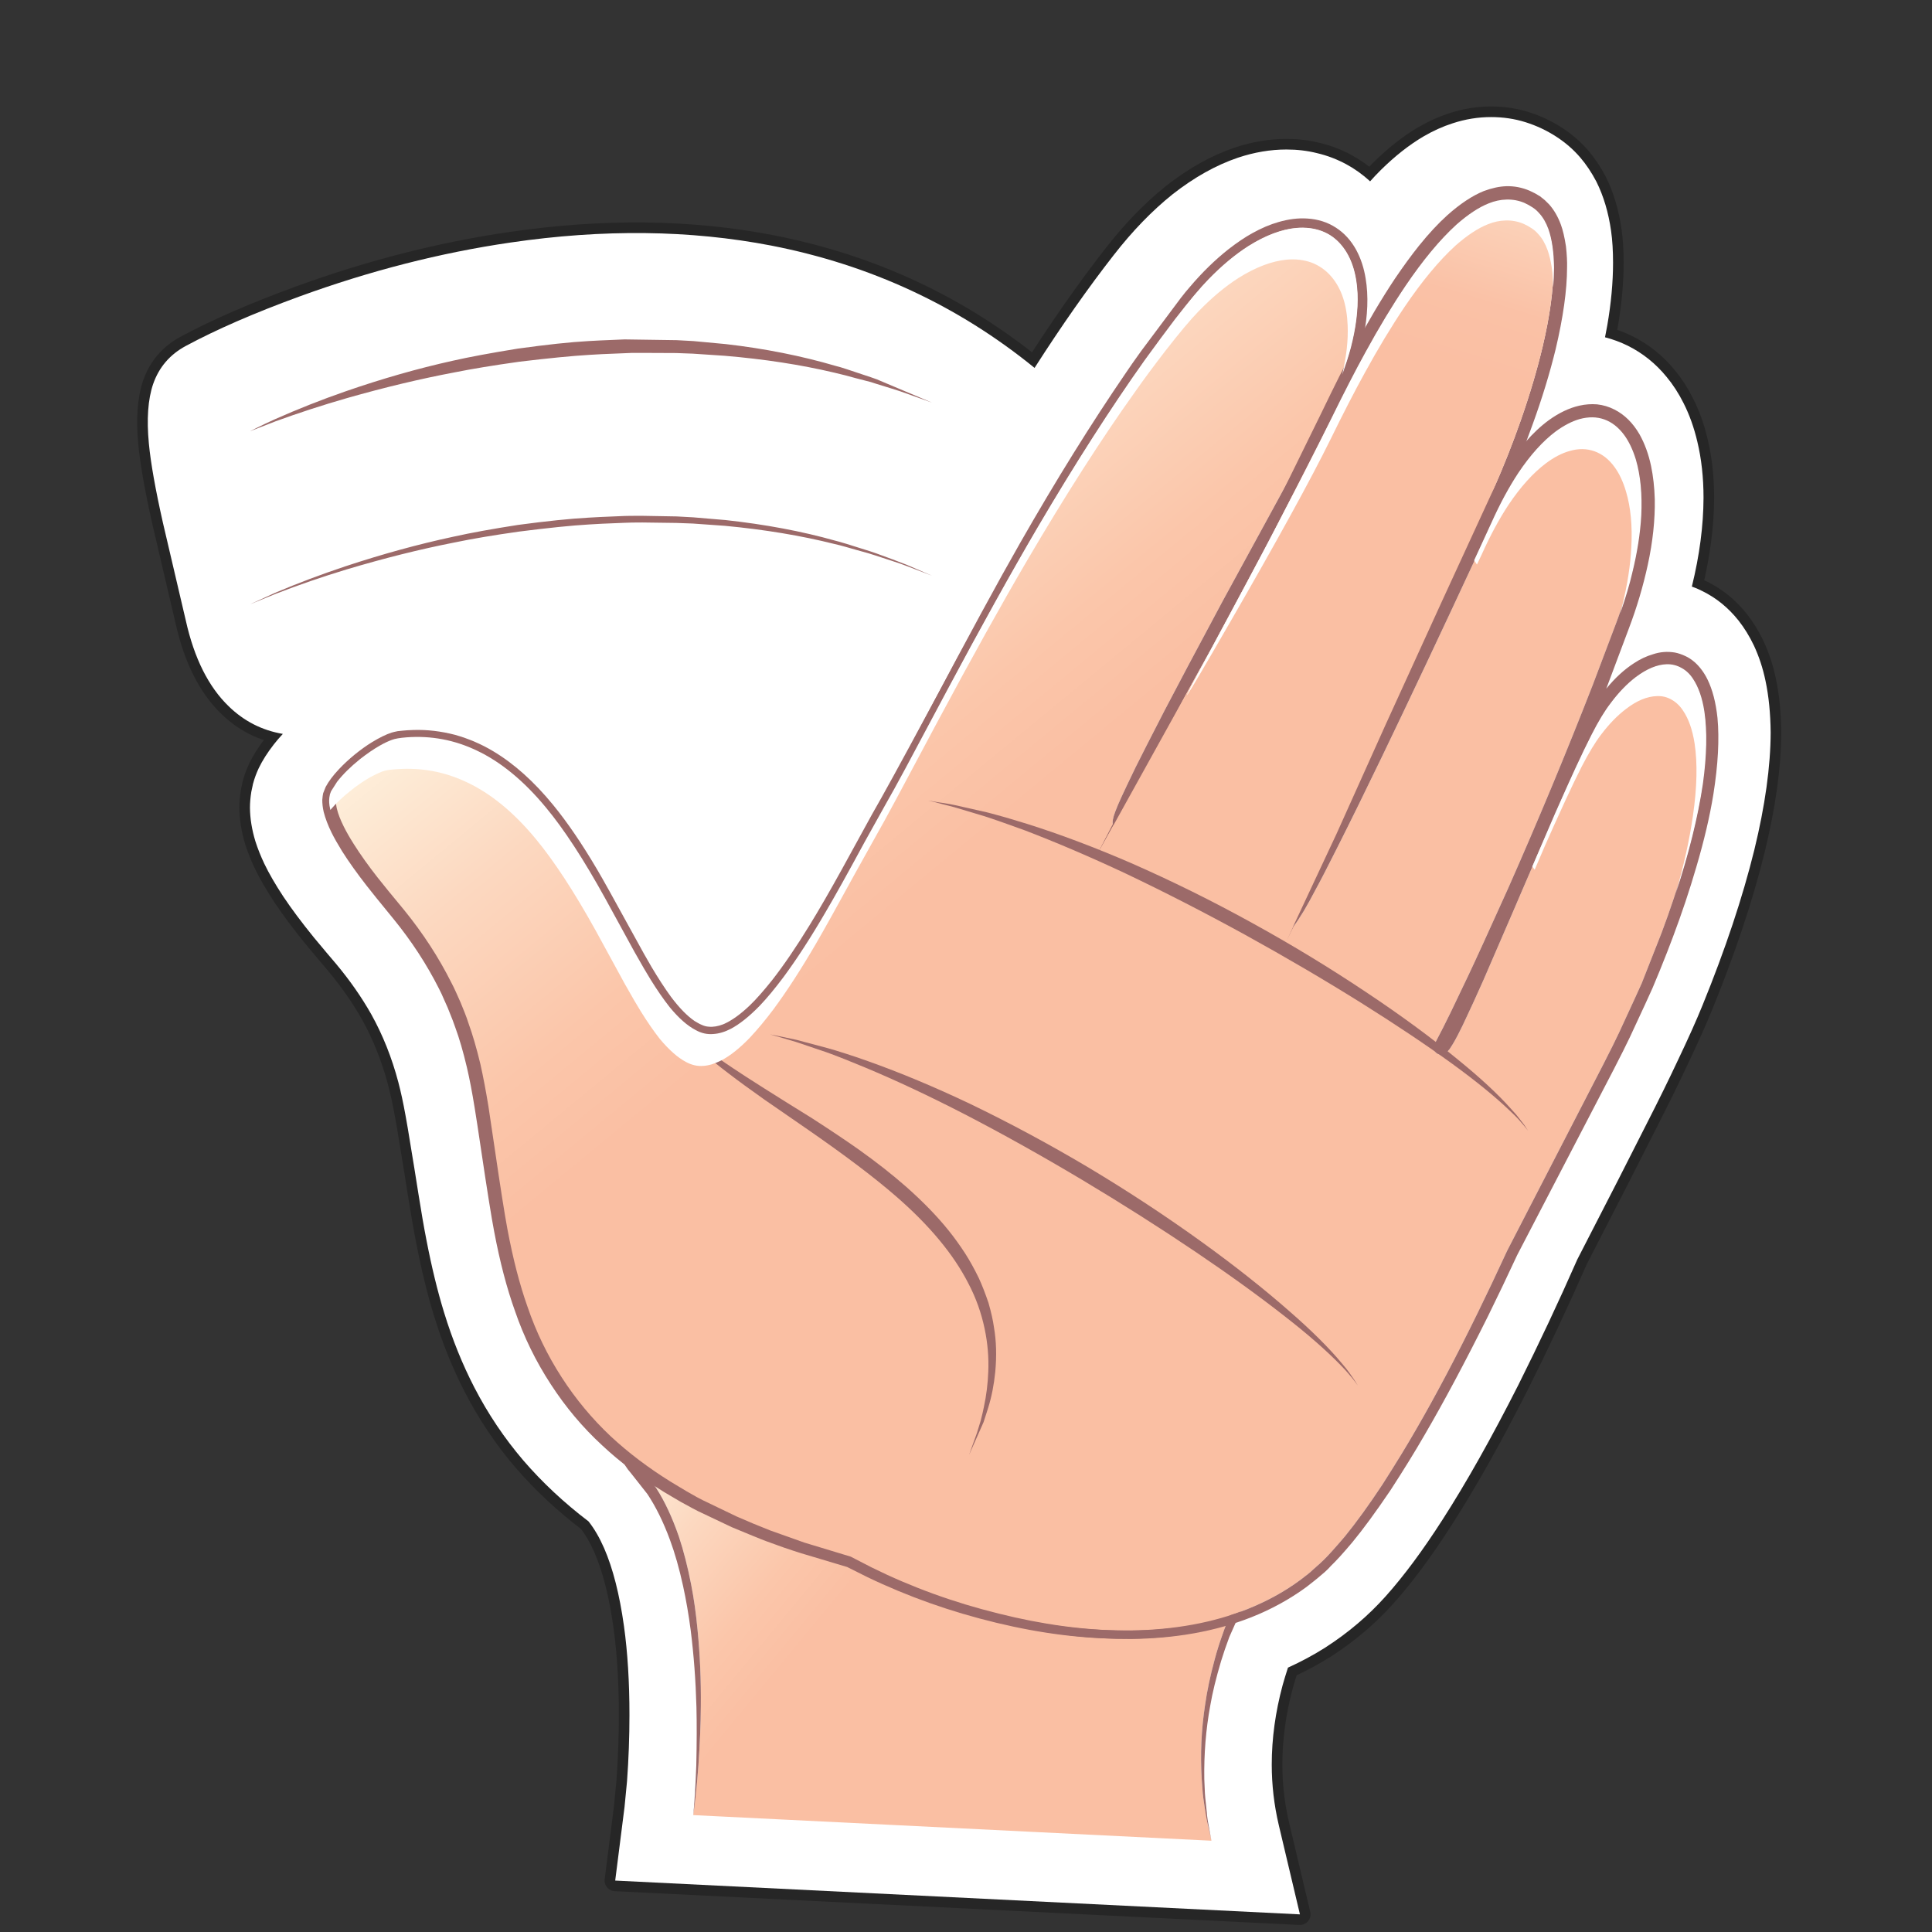 <?xml version="1.0" encoding="utf-8"?>
<svg id="Symbol_1_l1" image-rendering="auto" baseProfile="basic" version="1.1" x="0px" y="0px" width="660" height="660" overflow="visible" xmlns="http://www.w3.org/2000/svg" xmlns:xlink="http://www.w3.org/1999/xlink">
<rect width="100%" height="100%" fill="#333333" stroke="none"/>
<g transform="matrix(0.957 0 0 0.957 -35.35 -4.65)">
<g id="Symbol_16_l1" transform="matrix(1.082 0 0 1.082 89.7 46.65)">
<g>
<path fill="none" stroke="#000" stroke-opacity="0.251" stroke-width="7" stroke-linecap="round" stroke-linejoin="round" d="M501.05,85.7Q495.7,79.15 488.3,75.45 484.65,73.65 480.75,72.65L481.5,68.7Q483.4,57.7 483.4,48.05 483.4,42.1 482.75,37.55 481.45,28.4 477.9,21.3 475.55,16.8 472.55,13.3 469.2,9.4 464.65,6.45 459.95,3.4 454.55,1.7 449.15,0 443.15,0 436.75,0 430.5,2.05 425.65,3.6 420.85,6.4 413.8,10.55 406.75,17.5 404.8,19.45 403.25,21.2 399.6,17.85 395.45,15.6 390.85,13.1 385.75,11.9 381,10.7 375.65,10.7 367.75,10.7 359.65,13.4 348.75,17.1 338.05,25.5 327.9,33.65 318.65,45.55 306,61.75 292.55,82.75 254.7,51.95 205.7,42.4 165.55,34.65 119.6,41.4 85,46.45 50,59.2 27.7,67.35 12.55,75.5 4.65,79.75 1.75,88.1 -0.8,95.6 0.35,107.7 1.25,117.25 5,133.9 7.25,143.65 12.55,166.15 16.7,184.75 26.7,194.4 34.25,201.75 44.55,203.5 42.9,205.25 41.55,207 38.4,211.05 36.6,214.8 35.4,217.35 34.7,220L34.65,220.15 34.65,220.25 34.15,222.6Q33.7,225.4 33.7,227.85 33.75,233.2 35.5,238.95 36.65,242.55 38.45,246.35 40.75,251.15 44.7,257.15 48.7,263.15 54.7,270.55L59,275.7Q61.55,278.65 62.1,279.35 68.95,287.55 73.75,296.05 79.45,306.3 82.65,318.4 83.9,323.15 85,329.25 85.55,332.1 86.9,340.5 87.7,345.2 89.25,355.05 90.65,363.95 91.9,370.35 94.5,383.85 97.75,394.4 101.85,407.75 107.75,419.15 114.5,432.2 123.9,443.2 133.3,454.1 145.4,463.3 148.25,466.9 150.55,472.15 154.9,482.15 157.1,497.9 158.9,510.9 158.9,527.15 158.9,538.05 158.1,549.05L157.3,557.3 157.3,557.35 154.2,581.8 380.1,592.95 373.1,563.4Q370.8,553.55 370.8,543.55 370.8,530.65 374.4,517.3 375.1,514.8 376.15,511.55 382.75,508.55 388.5,504.9 399.75,497.65 408.35,488.05 417.35,478 427.1,462.8 438.85,444.55 452.15,418.3 462.45,397.7 471.6,376.9 487.2,346.65 494.5,332.1 500.35,320.65 504.85,311.05 510,300.25 512.95,292.95 524.2,265.35 530,241.8 535.35,219.85 535.4,203 535.3,193.55 533.7,186 532.4,179.75 529.85,174.3 527.7,169.8 524.8,166.1 519.75,159.75 512.8,156.35 511.05,155.45 509.4,154.9 513.2,139.45 513.25,125.6 513.25,115.6 511.2,107.05 509.55,100.05 506.65,94.35 504.25,89.55 501.05,85.7"/>
<animate attributeName="display" repeatCount="1" dur="1.2s" keyTimes="0;0.3;0.367;0.567;0.633;0.833;1" values="none;inline;none;inline;none;inline;none"/>
</g>
<g style="display:none;">
<path fill="none" stroke="#000" stroke-opacity="0.251" stroke-width="7" stroke-linecap="round" stroke-linejoin="round" d="M378.5,-10Q373.85,-7.95 369.35,-4.7 362.8,0.2 356.5,7.8 354.75,9.95 353.4,11.85 349.45,8.9 345.05,7.05 340.25,5.1 335,4.4 330.2,3.7 324.85,4.25 317,5.05 309.25,8.6 298.75,13.35 288.95,22.8 279.7,31.95 271.75,44.75 266.665,52.867 261.5,62.05 235.69,48.245 205.7,42.4 165.55,34.65 119.6,41.4 85,46.45 50,59.2 27.7,67.35 12.55,75.5 4.65,79.75 1.75,88.1 -0.8,95.6 0.35,107.7 1.25,117.25 5,133.9 7.25,143.65 12.55,166.15 16.7,184.75 26.7,194.4 34.25,201.75 44.55,203.5 42.9,205.25 41.55,207 38.4,211.05 36.6,214.8 35.4,217.35 34.7,220L34.65,220.15 34.65,220.25 34.15,222.6Q34.062,223.151 34,223.7 28.523,229.936 25.1,238.9 18.65,255.7 28.1,271.05 32.2,277.75 39.2,284.35 76.75,322.1 83.7,349.85 95.676,436.018 145.675,463.65 148.364,467.16 150.55,472.15 154.9,482.15 157.1,497.9 158.9,510.9 158.9,527.15 158.9,538.05 158.1,549.05L157.3,557.3 157.3,557.35 154.2,581.8 380.1,592.95 373.1,563.4Q370.795,553.554 370.375,539.55 369.965,525.538 372.05,517.175 374.13,508.816 376.9,502.4 383.1,498.7 388.5,494.5 398.95,486.1 406.5,475.7 414.4,464.75 422.55,448.65 432.35,429.3 442.9,401.85 451,380.25 457.95,358.65 470.35,326.95 476.15,311.7 480.8,299.7 484.25,289.7 488.3,278.45 490.5,270.9 498.8,242.25 502.2,218.2 505.2,195.85 503.55,179.05 502.45,169.7 500.1,162.35 498.2,156.3 495.1,151.1 492.45,146.85 489.2,143.45 483.55,137.7 476.3,135 474.45,134.25 472.75,133.95 474.95,118.15 473.55,104.4 472.55,94.45 469.6,86.15 467.25,79.35 463.75,73.95 460.9,69.4 457.3,65.95 451.3,60 443.55,57.05 439.8,55.65 435.75,55.05L436.1,51.05Q436.9,39.9 435.9,30.3 435.3,24.4 434.15,19.95 431.9,10.95 427.65,4.3 424.9,0 421.5,-3.1 417.75,-6.65 412.95,-9.15 407.95,-11.65 402.4,-12.8 396.85,-13.95 390.9,-13.35 384.55,-12.7 378.5,-10"/>
<animate attributeName="display" repeatCount="1" dur="1.2s" keyTimes="0;0.267;0.3;0.367;0.4;0.533;0.567;0.633;0.667;0.8;0.833;1" values="none;inline;none;inline;none;inline;none;inline;none;inline;none;none"/>
</g>
<g style="display:none;">
<path fill="none" stroke="#000" stroke-opacity="0.251" stroke-width="7" stroke-linecap="round" stroke-linejoin="round" d="M320.45,-19.35Q316.05,-16.75 312,-12.95 306.05,-7.35 300.75,1 299.3,3.35 298.1,5.35 293.8,2.95 289.25,1.65 284.25,0.25 279,0.2 274.15,0.1 268.9,1.3 261.2,3.05 253.9,7.45 244.1,13.5 235.5,24.1 227.962,33.651 221.925,46.225 213.966,44.011 205.7,42.4 189.042,39.185 171.375,38.475 146.486,37.45 119.6,41.4 85,46.45 50,59.2 27.7,67.35 12.55,75.5 4.65,79.75 1.75,88.1 -0.8,95.6 0.35,107.7 1.25,117.25 5,133.9 7.25,143.65 12.55,166.15 16.7,184.75 26.7,194.4 34.25,201.75 44.55,203.5 42.9,205.25 41.55,207 38.4,211.05 36.6,214.8 35.4,217.35 34.7,220L34.65,220.15 34.65,220.25 34.15,222.6Q33.7,225.4 33.7,227.85 33.701,228.001 33.7,228.15 33.799,233.363 35.5,238.95 35.643,239.399 35.8,239.85 35.166,239.85 34.525,239.9 33.904,240.042 33.3,240.2L33.275,240.2Q6.058,246.981 -0.15,274.55 -4.15,292.15 7.4,305.975 12.455,312.059 20.25,317.55 62.861,349.551 73.65,376.05 97.955,460.171 151.9,480.075 152.73,480.381 153.575,480.675 155.745,488.198 157.1,497.9 158.9,510.9 158.9,527.15 158.9,538.05 158.1,549.05L157.3,557.3 157.3,557.35 154.2,581.8 380.1,592.95 373.1,563.4Q370.8,553.546 370.8,540.425 370.8,527.312 372.95,511.625 375.1,495.934 380.8,489.5 386.6,485.1 391.4,480.25 400.7,470.65 407,459.4 413.5,447.6 419.65,430.6 427.05,410.2 434.15,381.65 439.65,359.3 443.9,336.95 452.4,304 456.3,288.15 459.45,275.7 461.7,265.35 464.3,253.65 465.55,245.9 470.4,216.5 470.8,192.25 471.1,169.7 467.4,153.2 465.2,144.05 462,137.05 459.35,131.25 455.65,126.5 452.55,122.6 448.9,119.65 442.55,114.55 435.05,112.8 433.1,112.3 431.35,112.1 431.65,96.2 428.6,82.7 426.35,72.95 422.45,65.05 419.3,58.6 415.25,53.7 411.8,49.55 407.8,46.5 401.15,41.3 393.15,39.35 389.2,38.4 385.15,38.35L385,34.3Q384.4,23.15 382.25,13.75 380.9,7.95 379.3,3.65 375.95,-5 370.95,-11.15 367.65,-14.95 363.95,-17.75 359.8,-20.8 354.75,-22.65 349.45,-24.6 343.85,-25.05 338.15,-25.5 332.3,-24.15 326.1,-22.75 320.45,-19.35"/>
<animate attributeName="display" repeatCount="1" dur="1.2s" keyTimes="0;0.233;0.267;0.4;0.433;0.5;0.533;0.667;0.7;0.767;0.8;1" values="none;inline;none;inline;none;inline;none;inline;none;inline;none;none"/>
</g>
<g style="display:none;">
<path fill="#FFF" d="M34.525,239.9Q33.904,240.042 33.3,240.2 34.028,240.212 34.75,240.225 34.596,239.895 34.525,239.9"/>
<path fill="none" stroke="#000" stroke-opacity="0.251" stroke-width="7" stroke-linecap="round" stroke-linejoin="round" d="M253.05,-21.75Q249.1,-18.45 245.75,-14.05 240.8,-7.5 236.95,1.6 235.85,4.15 235.15,6.35 230.45,4.65 225.8,4.1 220.6,3.6 215.4,4.4 210.55,5.15 205.6,7.15 198.3,10.2 191.85,15.75 183.15,23.35 176.45,35.15 175.686,36.554 174.95,38 145.421,37.607 119.6,41.4 85,46.45 50,59.2 27.7,67.35 12.55,75.5 4.65,79.75 1.75,88.1 -0.8,95.6 0.35,107.7 1.25,117.25 5,133.9 7.25,143.65 12.55,166.15 16.7,184.75 26.7,194.4 34.25,201.75 44.55,203.5 42.9,205.25 41.55,207 38.4,211.05 36.6,214.8 35.4,217.35 34.7,220L34.65,220.15 34.65,220.25 34.15,222.6Q33.7,225.4 33.7,227.85 33.75,233.2 35.5,238.95 35.529,239.04 45.95,268.2 44.567,268.072 43.2,268 13.961,266.439 -7.65,291.4 -36.574,324.808 6.1,348.6 52.16,375.02 76.2,430.175 100.234,485.329 156.775,495.675 156.943,496.774 157.1,497.9 158.9,510.9 158.9,527.15 158.9,538.05 158.1,549.05L157.3,557.3 157.3,557.35 154.2,581.8 380.1,592.95Q375,572.6 372.3,551.55 366.25,504 397,470L401.575,464.775Q403.85,461.971 405.85,459.1 413.5,448.15 417.8,436 422.3,423.25 425.5,405.5 429.4,384.2 431.7,354.8 433.35,331.85 433.95,309.15 436.8,275.2 438,258.95 439.05,246.2 439.55,235.55 440.2,223.65 440.15,215.8 440,185.95 436.4,162 432.95,139.65 426.6,124 422.9,115.35 418.55,108.95 414.95,103.7 410.55,99.65 406.85,96.3 402.7,93.95 395.65,90.05 387.9,89.55 385.95,89.35 384.2,89.5 381.85,73.75 376.65,60.9 372.8,51.65 367.65,44.55 363.45,38.75 358.6,34.6 354.55,31.05 350.1,28.7 342.65,24.65 334.4,24.1 330.4,23.8 326.4,24.35L325.6,20.4Q323.15,9.55 319.45,0.6 317.2,-4.9 314.85,-8.85 310.2,-16.8 304.15,-22 300.3,-25.25 296.15,-27.35 291.6,-29.7 286.25,-30.7 280.75,-31.7 275.1,-31.25 269.45,-30.75 263.95,-28.45 258,-26 253.05,-21.75"/>
<animate attributeName="display" repeatCount="1" dur="1.2s" keyTimes="0;0.233;0.433;0.467;0.467;0.5;0.7;0.733;0.733;0.767;1" values="inline;none;inline;none;inline;none;inline;none;inline;none;none"/>
</g>
<g>
<path fill="#FFF" d="M501.05,85.7Q495.7,79.15 488.3,75.45 484.65,73.65 480.75,72.65L481.5,68.7Q483.4,57.7 483.4,48.05 483.4,42.1 482.75,37.55 481.45,28.4 477.9,21.3 475.55,16.8 472.55,13.3 469.2,9.4 464.65,6.45 459.95,3.4 454.55,1.7 449.15,0 443.15,0 436.75,0 430.5,2.05 425.65,3.6 420.85,6.4 413.8,10.55 406.75,17.5 404.8,19.45 403.25,21.2 399.6,17.85 395.45,15.6 390.85,13.1 385.75,11.9 381,10.7 375.65,10.7 367.75,10.7 359.65,13.4 348.75,17.1 338.05,25.5 327.9,33.65 318.65,45.55 306,61.75 292.55,82.75 254.7,51.95 205.7,42.4 165.55,34.65 119.6,41.4 85,46.45 50,59.2 27.7,67.35 12.55,75.5 4.65,79.75 1.75,88.1 -0.8,95.6 0.35,107.7 1.25,117.25 5,133.9 7.25,143.65 12.55,166.15 16.7,184.75 26.7,194.4 34.25,201.75 44.55,203.5 42.9,205.25 41.55,207 38.4,211.05 36.6,214.8 35.4,217.35 34.7,220L34.65,220.15 34.65,220.25 34.15,222.6Q33.7,225.4 33.7,227.85 33.75,233.2 35.5,238.95 36.65,242.55 38.45,246.35 40.75,251.15 44.7,257.15 48.7,263.15 54.7,270.55L59,275.7Q61.55,278.65 62.1,279.35 68.95,287.55 73.75,296.05 79.45,306.3 82.65,318.4 83.9,323.15 85,329.25 85.55,332.1 86.9,340.5 87.7,345.2 89.25,355.05 90.65,363.95 91.9,370.35 94.5,383.85 97.75,394.4 101.85,407.75 107.75,419.15 114.5,432.2 123.9,443.2 133.3,454.1 145.4,463.3 148.25,466.9 150.55,472.15 154.9,482.15 157.1,497.9 158.9,510.9 158.9,527.15 158.9,538.05 158.1,549.05L157.3,557.3 157.3,557.35 154.2,581.8 380.1,592.95 373.1,563.4Q370.8,553.55 370.8,543.55 370.8,530.65 374.4,517.3 375.1,514.8 376.15,511.55 382.75,508.55 388.5,504.9 399.75,497.65 408.35,488.05 417.35,478 427.1,462.8 438.85,444.55 452.15,418.3 462.45,397.7 471.6,376.9 487.2,346.65 494.5,332.1 500.35,320.65 504.85,311.05 510,300.25 512.95,292.95 524.2,265.35 530,241.8 535.35,219.85 535.4,203 535.3,193.55 533.7,186 532.4,179.75 529.85,174.3 527.7,169.8 524.8,166.1 519.75,159.75 512.8,156.35 511.05,155.45 509.4,154.9 513.2,139.45 513.25,125.6 513.25,115.6 511.2,107.05 509.55,100.05 506.65,94.35 504.25,89.55 501.05,85.7"/>
<animate attributeName="display" repeatCount="1" dur="1.2s" keyTimes="0;0.3;0.367;0.567;0.633;0.833;1" values="none;inline;none;inline;none;inline;none"/>
</g>
<g style="display:none;">
<path fill="#FFF" d="M378.5,-10Q373.85,-7.95 369.35,-4.7 362.8,0.2 356.5,7.8 354.75,9.95 353.4,11.85 349.45,8.9 345.05,7.05 340.25,5.1 335,4.4 330.2,3.7 324.85,4.25 317,5.05 309.25,8.6 298.75,13.35 288.95,22.8 279.7,31.95 271.75,44.75 266.665,52.867 261.5,62.05 235.69,48.245 205.7,42.4 165.55,34.65 119.6,41.4 85,46.45 50,59.2 27.7,67.35 12.55,75.5 4.65,79.75 1.75,88.1 -0.8,95.6 0.35,107.7 1.25,117.25 5,133.9 7.25,143.65 12.55,166.15 16.7,184.75 26.7,194.4 34.25,201.75 44.55,203.5 42.9,205.25 41.55,207 38.4,211.05 36.6,214.8 35.4,217.35 34.7,220L34.65,220.15 34.65,220.25 34.15,222.6Q34.062,223.151 34,223.7 28.523,229.936 25.1,238.9 18.65,255.7 28.1,271.05 32.2,277.75 39.2,284.35 76.75,322.1 83.7,349.85 95.676,436.018 145.675,463.65 148.364,467.16 150.55,472.15 154.9,482.15 157.1,497.9 158.9,510.9 158.9,527.15 158.9,538.05 158.1,549.05L157.3,557.3 157.3,557.35 154.2,581.8 380.1,592.95 373.1,563.4Q370.795,553.554 370.375,539.55 369.965,525.538 372.05,517.175 374.13,508.816 376.9,502.4 383.1,498.7 388.5,494.5 398.95,486.1 406.5,475.7 414.4,464.75 422.55,448.65 432.35,429.3 442.9,401.85 451,380.25 457.95,358.65 470.35,326.95 476.15,311.7 480.8,299.7 484.25,289.7 488.3,278.45 490.5,270.9 498.8,242.25 502.2,218.2 505.2,195.85 503.55,179.05 502.45,169.7 500.1,162.35 498.2,156.3 495.1,151.1 492.45,146.85 489.2,143.45 483.55,137.7 476.3,135 474.45,134.25 472.75,133.95 474.95,118.15 473.55,104.4 472.55,94.45 469.6,86.15 467.25,79.35 463.75,73.95 460.9,69.4 457.3,65.95 451.3,60 443.55,57.05 439.8,55.65 435.75,55.05L436.1,51.05Q436.9,39.9 435.9,30.3 435.3,24.4 434.15,19.95 431.9,10.95 427.65,4.3 424.9,0 421.5,-3.1 417.75,-6.65 412.95,-9.15 407.95,-11.65 402.4,-12.8 396.85,-13.95 390.9,-13.35 384.55,-12.7 378.5,-10"/>
<animate attributeName="display" repeatCount="1" dur="1.2s" keyTimes="0;0.267;0.3;0.367;0.4;0.533;0.567;0.633;0.667;0.8;0.833;1" values="none;inline;none;inline;none;inline;none;inline;none;inline;none;none"/>
</g>
<g style="display:none;">
<path fill="#FFF" d="M320.45,-19.35Q316.05,-16.75 312,-12.95 306.05,-7.35 300.75,1 299.3,3.35 298.1,5.35 293.8,2.95 289.25,1.65 284.25,0.25 279,0.2 274.15,0.1 268.9,1.3 261.2,3.05 253.9,7.45 244.1,13.5 235.5,24.1 227.962,33.651 221.925,46.225 213.966,44.011 205.7,42.4 189.042,39.185 171.375,38.475 146.486,37.45 119.6,41.4 85,46.45 50,59.2 27.7,67.35 12.55,75.5 4.65,79.75 1.75,88.1 -0.8,95.6 0.35,107.7 1.25,117.25 5,133.9 7.25,143.65 12.55,166.15 16.7,184.75 26.7,194.4 34.25,201.75 44.55,203.5 42.9,205.25 41.55,207 38.4,211.05 36.6,214.8 35.4,217.35 34.7,220L34.65,220.15 34.65,220.25 34.15,222.6Q33.7,225.4 33.7,227.85 33.701,228.001 33.7,228.15 33.799,233.363 35.5,238.95 35.643,239.399 35.8,239.85 35.166,239.85 34.525,239.9 33.904,240.042 33.3,240.2L33.275,240.2Q6.058,246.981 -0.15,274.55 -4.15,292.15 7.4,305.975 12.455,312.059 20.25,317.55 62.861,349.551 73.65,376.05 97.955,460.171 151.9,480.075 152.73,480.381 153.575,480.675 155.745,488.198 157.1,497.9 158.9,510.9 158.9,527.15 158.9,538.05 158.1,549.05L157.3,557.3 157.3,557.35 154.2,581.8 380.1,592.95 373.1,563.4Q370.8,553.546 370.8,540.425 370.8,527.312 372.95,511.625 375.1,495.934 380.8,489.5 386.6,485.1 391.4,480.25 400.7,470.65 407,459.4 413.5,447.6 419.65,430.6 427.05,410.2 434.15,381.65 439.65,359.3 443.9,336.95 452.4,304 456.3,288.15 459.45,275.7 461.7,265.35 464.3,253.65 465.55,245.9 470.4,216.5 470.8,192.25 471.1,169.7 467.4,153.2 465.2,144.05 462,137.05 459.35,131.25 455.65,126.5 452.55,122.6 448.9,119.65 442.55,114.55 435.05,112.8 433.1,112.3 431.35,112.1 431.65,96.2 428.6,82.7 426.35,72.95 422.45,65.05 419.3,58.6 415.25,53.7 411.8,49.55 407.8,46.5 401.15,41.3 393.15,39.35 389.2,38.4 385.15,38.35L385,34.3Q384.4,23.15 382.25,13.75 380.9,7.95 379.3,3.65 375.95,-5 370.95,-11.15 367.65,-14.95 363.95,-17.75 359.8,-20.8 354.75,-22.65 349.45,-24.6 343.85,-25.05 338.15,-25.5 332.3,-24.15 326.1,-22.75 320.45,-19.35"/>
<animate attributeName="display" repeatCount="1" dur="1.2s" keyTimes="0;0.233;0.267;0.4;0.433;0.5;0.533;0.667;0.7;0.767;0.8;1" values="none;inline;none;inline;none;inline;none;inline;none;inline;none;none"/>
</g>
<g style="display:none;">
<path fill="#FFF" d="M253.05,-21.75Q249.1,-18.45 245.75,-14.05 240.8,-7.5 236.95,1.6 235.85,4.15 235.15,6.35 230.45,4.65 225.8,4.1 220.6,3.6 215.4,4.4 210.55,5.15 205.6,7.15 198.3,10.2 191.85,15.75 183.15,23.35 176.45,35.15 175.686,36.554 174.95,38 145.421,37.607 119.6,41.4 85,46.45 50,59.2 27.7,67.35 12.55,75.5 4.65,79.75 1.75,88.1 -0.8,95.6 0.35,107.7 1.25,117.25 5,133.9 7.25,143.65 12.55,166.15 16.7,184.75 26.7,194.4 34.25,201.75 44.55,203.5 42.9,205.25 41.55,207 38.4,211.05 36.6,214.8 35.4,217.35 34.7,220L34.65,220.15 34.65,220.25 34.15,222.6Q33.7,225.4 33.7,227.85 33.75,233.2 35.5,238.95 35.529,239.04 45.95,268.2 44.567,268.072 43.2,268 13.961,266.439 -7.65,291.4 -36.574,324.808 6.1,348.6 52.16,375.02 76.2,430.175 100.234,485.329 156.775,495.675 156.943,496.774 157.1,497.9 158.9,510.9 158.9,527.15 158.9,538.05 158.1,549.05L157.3,557.3 157.3,557.35 154.2,581.8 380.1,592.95Q375,572.6 372.3,551.55 366.25,504 397,470L401.575,464.775Q403.85,461.971 405.85,459.1 413.5,448.15 417.8,436 422.3,423.25 425.5,405.5 429.4,384.2 431.7,354.8 433.35,331.85 433.95,309.15 436.8,275.2 438,258.95 439.05,246.2 439.55,235.55 440.2,223.65 440.15,215.8 440,185.95 436.4,162 432.95,139.65 426.6,124 422.9,115.35 418.55,108.95 414.95,103.7 410.55,99.65 406.85,96.3 402.7,93.95 395.65,90.05 387.9,89.55 385.95,89.35 384.2,89.5 381.85,73.75 376.65,60.9 372.8,51.65 367.65,44.55 363.45,38.75 358.6,34.6 354.55,31.05 350.1,28.7 342.65,24.65 334.4,24.1 330.4,23.8 326.4,24.35L325.6,20.4Q323.15,9.55 319.45,0.6 317.2,-4.9 314.85,-8.85 310.2,-16.8 304.15,-22 300.3,-25.25 296.15,-27.35 291.6,-29.7 286.25,-30.7 280.75,-31.7 275.1,-31.25 269.45,-30.75 263.95,-28.45 258,-26 253.05,-21.75"/>
<animate attributeName="display" repeatCount="1" dur="1.2s" keyTimes="0;0.233;0.433;0.467;0.467;0.5;0.7;0.733;0.733;0.767;1" values="inline;none;inline;none;inline;none;inline;none;inline;none;none"/>
</g>
<g id="Symbol_19" transform="matrix(1 0 0 1 156.35 433.05)">
<animateTransform attributeName="transform" additive="replace" type="translate" dur="1.2s" keyTimes="0;0.2;0.3;0.333;0.433;0.467;0.567;0.6;0.7;0.733;0.833;1" values="259.351,569.198;259.351,569.198;259.35,569.2;259.35,569.2;259.351,569.198;259.351,569.198;259.35,569.2;259.35,569.2;259.351,569.198;259.351,569.198;259.35,569.2;259.35,569.2"/>
<animateTransform attributeName="transform" additive="sum" type="scale" dur="1.2s" keyTimes="0;0.2;0.3;0.333;0.433;0.467;0.567;0.6;0.7;0.733;0.833;1" values="1.09,1.462;1.09,1.462;1,1;1,1;1.09,1.462;1.09,1.462;1,1;1,1;1.09,1.462;1.09,1.462;1,1;1,1"/>
<animateTransform attributeName="transform" additive="sum" type="translate" dur="1.2s" keyTimes="0;1" values="-103,-136.15;-103,-136.15"/>
<path fill="url(#linearGradient)" d="M198.2,67.6Q198.65,66.2 199.75,63.4L201.35,59.7 200.3,57.65Q199.8,56.8 198.5,55.2 196.9,53.2 193.9,50.75 189.35,47.05 182.2,43.15 170.95,37.05 153.45,30.75 122.8,19.9 83.65,11.95 60.55,7.4 42.2,5.4 30.95,4.25 22.4,4.1 17,4.1 12.95,4.5 9.95,4.9 8.5,5.25 6,5.85 4.8,6.75 4.15,7.2 3.9,7.7 3.75,8.2 3.85,8.8 4.1,10 5.75,11.9 6.5,12.7 8.75,15.45 11.3,19.1 11.4,19.3 15.6,25.85 18.85,35.25 21.15,42.15 22.9,51.05 24.25,57.95 25,65.85 26.25,78.45 26.1,91.5 26.05,99.8 25.3,110.8 24.5,121.35 23.6,127.15L194.55,135.6Q194.2,134.1 193.9,132.6L193.4,130.45Q192.9,128.35 192.8,127.6L192.25,124.1Q191.85,121.5 191.7,120L191.35,115.3Q190.6,102.95 192.45,90.85 193.4,84 195.65,75.7 196.7,71.75 198.2,67.6"/>
<path fill="#9C6A69" d="M195.85,48.45Q191.3,44.5 183.85,40.2 172.05,33.5 154.8,27 123.65,15.4 84.55,7.5 61.75,2.95 42.65,1.05 30.9,-0.05 22.4,0 17,0 12.45,0.55 10,0.85 7.5,1.45 4.35,2.3 2.55,3.65 1.1,4.6 0.4,6.2 -0.3,7.85 0.2,9.7 0.8,11.8 3.05,14.35L8.45,21.2Q12.65,27.5 15.9,36.3 18.35,42.9 20.25,51.6 21.75,58.5 22.75,66.1 24.3,78.45 24.65,91.5 24.85,99.55 24.6,110.75 24.2,121.35 23.6,127.15 24.5,121.35 25.3,110.8 26.05,99.8 26.1,91.5 26.25,78.45 25,65.85 24.25,57.95 22.9,51.05 21.15,42.15 18.85,35.25 15.6,25.85 11.4,19.3 11.3,19.1 8.75,15.45 6.5,12.7 5.75,11.9 4.1,10 3.85,8.8 3.75,8.2 3.9,7.7 4.15,7.2 4.8,6.75 6,5.85 8.5,5.25 9.95,4.9 12.95,4.5 17,4.1 22.4,4.1 30.95,4.25 42.2,5.4 60.55,7.4 83.65,11.95 122.8,19.9 153.45,30.75 170.95,37.05 182.2,43.15 189.35,47.05 193.9,50.75 196.9,53.2 198.5,55.2 199.8,56.8 200.3,57.65L201.35,59.7 199.75,63.4Q198.65,66.2 198.2,67.6 196.7,71.75 195.65,75.7 193.4,84 192.45,90.85 190.6,102.95 191.35,115.3L191.7,120Q191.85,121.5 192.25,124.1L192.8,127.6Q192.9,128.35 193.4,130.45L193.9,132.6Q194.2,134.1 194.55,135.6L193.6,130.4Q193.25,128.6 193.15,127.55L192.8,124.05Q192.45,121.05 192.4,119.95L192.2,115.25Q192,102.85 194.15,91.1 195.25,84.65 197.75,76.3 198.85,72.7 200.45,68.4L204.25,59.85 203.45,57.75 202.65,56.25Q201.85,54.75 200.7,53.4 198.7,50.8 195.85,48.45"/>
</g>
<g id="Symbol_18" transform="matrix(1 0.012 -0.012 1 60.05 18.15)">
<animateTransform attributeName="transform" additive="replace" type="translate" dur="1.2s" keyTimes="0;0.2;0.3;0.333;0.433;0.467;0.567;0.6;0.7;0.733;0.833;0.867;0.967;1" values="274.413,487.25;274.413,487.25;252.995,487.235;252.995,487.235;274.413,487.25;274.413,487.25;252.995,487.235;252.995,487.235;274.413,487.25;274.413,487.25;252.995,487.235;253.037,487.206;252.995,487.235;252.995,487.235"/>
<animateTransform attributeName="transform" additive="sum" type="rotate" dur="1.2s" keyTimes="0;0.2;0.3;0.333;0.433;0.467;0.567;0.6;0.7;0.733;0.833;0.867;0.967;1" values="-21.734,0,0;-21.734,0,0;0.707,0,0;0.707,0,0;-21.734,0,0;-21.734,0,0;0.707,0,0;0.707,0,0;-21.734,0,0;-21.734,0,0;0.707,0,0;1.891,0,0;0.707,0,0;0.707,0,0"/>
<animateTransform attributeName="transform" additive="sum" type="scale" dur="1.2s" keyTimes="0;0.2;0.3;0.333;0.433;0.467;0.567;0.6;0.7;0.733;0.833;1" values="0.999,0.999;0.999,0.999;1,1;1,1;0.999,0.999;0.999,0.999;1,1;1,1;0.999,0.999;0.999,0.999;1,1;1,1"/>
<animateTransform attributeName="transform" additive="sum" type="translate" dur="1.2s" keyTimes="0;0.2;0.3;0.333;0.433;0.467;0.567;0.6;0.7;0.733;0.833;0.867;0.967;1" values="-198.65,-466.6;-198.65,-466.6;-198.7,-466.65;-198.7,-466.65;-198.65,-466.6;-198.65,-466.6;-198.7,-466.65;-198.7,-466.65;-198.65,-466.6;-198.65,-466.6;-198.7,-466.65;-198.7,-466.7;-198.7,-466.65;-198.7,-466.65"/>
<g id="Symbol_23" transform="matrix(1 0 0 1 2.25 11.4)">
<path fill="#9C6A69" d="M3.6,188.375L2.8,189.3Q2.6,189.575 2.4,189.85 1.55,191.05 1.1,191.95 1.35,191.5 2.45,189.85 2.988,189.119 3.6,188.375"/>
<path fill="url(#linearGradient2)" d="M420.45,65.9Q416.6,63.95 411.9,65.1 407.8,66.05 403.55,69.25 400.2,71.75 396.55,75.9 390.8,82.75 385.95,92.35 384.65,94.85 381.8,101.2L377.8,110.2Q360.5,148.65 347.05,177.45 339.2,194.25 332.65,207.65 328,217.2 325.6,221.7 323.75,225.35 322,228.4L320,231.65Q319.1,233.05 318.55,233.65 317.85,234.35 317.25,234.65 316.95,234.8 316.5,234.8 316,234.75 315.7,234.75L313.7,234.1 312.35,233.45Q311.6,233.1 311.1,232.7L309.95,231.9Q308.3,230.65 306.1,228.35 301.95,223.5 300,221.3 294.35,214.95 287.9,210.85 285.15,209.15 281.5,207.45 278.4,206.2 278.3,206.15L275.1,205.05Q272.4,204.15 268.75,203.3L262.7,202.15 262.5,201.3Q261.75,202.05 261.1,201.95 261,201.85 260.75,201.9 260.45,202 260.4,201.95L259.85,201.8Q259.3,201.4 259.05,201.25 259.05,201.3 258.95,201.2L258.7,200.8Q258.2,199.65 259.35,196.5 260.1,194.4 261.4,191.5 262.5,189 265.85,181.85 268.3,176.75 275.15,163.05 280.75,151.95 294,126.5L322.05,73.6Q327.9,62.75 330.5,56.3 334.3,47.2 336.05,38.35 338.05,28.3 336.65,20.15 335.85,15.4 333.85,11.85 331.6,7.85 328.15,5.65 324.7,3.45 320.2,3.2 316.15,2.9 311.7,4.3 304.25,6.6 296.5,12.8 290.2,17.8 284.05,25.1 283.1,26.2 281.3,28.5L268.45,46Q264.15,52.15 263.55,53.05 246.55,78.35 229.1,109.45 217.95,129.3 200.1,163.65 195.55,172.35 186.75,189.3 185.3,191.85 180.05,201.55L173.65,213.65Q165.75,228.45 160.8,236.7 153.2,249.45 146.7,257.55 142.1,263.15 138.25,266.3 135.85,268.3 133.3,269.7 130.25,271.3 127.5,271.45 124.65,271.75 121.65,270.15 119.3,268.95 116.95,266.75 113.7,263.8 109.75,258.25 105.55,252.25 98.85,240.25 92.35,228.65 89.2,223.2 78.6,205.05 69.25,194.75 58.25,182.6 46.15,177.85 35.75,173.6 23.8,174.9 21.45,175.1 19.3,176.15L15.5,178.2Q12.2,180.3 9.45,182.65 7.95,183.9 6.65,185.2 5.2,186.55 4,187.95 3.941,188.015 3.875,188.075L3.6,188.375Q2.988,189.119 2.45,189.85 1.35,191.5 1.1,191.95 1.55,191.05 2.4,189.85 2.6,189.575 2.8,189.3 1.429,191.061 0.65,192.75 0.05,193.95 0,195.5 0,195.75 0,196L0.025,196.35Q0.075,196.896 0.15,197.5 0.45,199.95 1.9,203.2 3.55,206.85 5.9,210.5 10.65,217.85 20.1,229 25.7,235.45 29.5,240.65 34.8,247.85 38.6,255.1 43.35,264 46.2,272.7 49.25,281.8 51.4,293.2 53.15,302.9 55.2,316 57.9,332.3 59.7,340.55 63.05,355.45 67.45,366.15 69.05,370.1 70.25,372.5 70.8,373.7 73.45,378.8 77.55,386 81.35,390.9 85.15,396.05 91.1,402.05L102.75,412.05Q114.75,421.15 130.15,428.3 143.9,434.75 161.6,440.15 162.2,440.35 169.9,442.55L174.75,443.85 175.15,444 175.4,444.15 178.35,445.65Q185.9,449.4 194.65,452.75 211.45,459.3 229.85,463 249.45,466.95 267.8,466.5 289.4,465.9 306.2,458.95 315.95,454.9 323.6,449.05 326.55,446.8 327.5,445.8 330.25,443.35 331.2,442.35 333.35,440.2 338,434.6 343.6,427.55 350.1,417.45 356.65,406.95 361.05,399.05 370.55,382.2 381.05,360.05 385.3,351.1 390.4,339.7L421.4,277.8Q424.9,270.75 426.5,267.2L431.3,256.45Q433.45,251.55 433.7,251L440.05,234.3Q444.2,222.85 447.35,211.4 450.85,198.8 452.55,187.75 454.6,173.45 453.5,163.65 452.7,156.75 450.45,152.4 449.1,149.8 447.2,148.1 445.1,146.3 442.65,145.95 437.9,145.2 432.3,148.95 427.85,151.9 423.7,157.2 421.6,159.85 420.15,162.2 418.8,164.4 417.15,167.6 414.8,172.15 411.7,179 409.6,183.7 406.55,190.7L404.5,195.6Q399.8,206.6 393.35,222.15 392.45,224.3 391.55,226.5L381.45,250.65Q377.95,258.75 376.1,262.75 374.85,265.6 373.25,268.8 372.35,270.6 371.6,271.85L370.6,273.45 369.85,274.35Q369.45,274.75 369,275 368.75,275.35 367.65,275.3 366.45,275.2 365.9,274.45L365,273.2 365.6,271.9Q368.45,266.35 370.8,261.35L376.5,249.05Q379.75,242 389.2,220.35 403.7,186.5 416.4,152.7L423.8,132.4Q427.5,122.25 429.6,112.05 431.85,100.75 431.55,91.4 431.4,86.1 430.3,81.35 429.15,76 426.85,72.25 424.25,67.75 420.45,65.9"/>
<path fill="#9C6A69" d="M416.7,60.2Q413.8,60 410.85,60.7 405.85,61.9 400.85,65.6 396.85,68.6 393.15,73 387.05,80.15 381.95,90.3 380.2,93.75 377.75,99.4L373.75,108.35Q356.9,145.95 343.1,175.65 335,193.1 328.85,205.8 324.75,214.15 321.9,219.75 320.25,222.95 318.35,226.3 317.6,227.75 316.55,229.4 315.5,231 315.7,230.45L315.65,230.4 313.35,229.25 312.45,228.6Q310.9,227.45 309.1,225.55 305.05,220.85 303.05,218.6 296.85,211.65 290.05,207.45 287.45,205.8 283.15,203.8 280.85,202.8 279.7,202.4L276.3,201.2Q272.75,200.1 269.6,199.45 269.05,199.3 266.3,198.8L262.9,198.2 263,197.85Q263.6,196.25 265,193.05 266.75,189 269.35,183.5 272.85,176.15 278.55,164.75 286.2,149.5 297.3,128.2 301.3,120.4 315.9,92.65L325.1,75.25Q330.8,64.75 333.65,57.6 337.5,48.35 339.35,39 341.4,28.2 339.85,19.6 338.95,14.4 336.65,10.25 334,5.55 329.85,2.95 325.65,0.3 320.35,0.05 315.85,-0.2 310.8,1.35 306.75,2.55 302.2,5.15 298.7,7.15 294.6,10.4 287.85,15.85 281.8,23.2 280.55,24.65 279,26.7L266.1,44.4Q262.8,49.1 261.25,51.5 244.3,76.9 226.9,108.25 216.1,127.7 198.2,162.65 193.7,171.4 185,188.35L172.05,212.8Q164.3,227.5 159.4,235.85 151.9,248.65 145.5,256.6 141.4,261.75 137.35,265.2 131.95,269.8 127.4,270.1 124.8,270.3 122.25,268.95 119.95,267.8 117.8,265.8 114.5,262.8 110.75,257.55 106.55,251.65 99.75,239.75 92.35,226.7 90,222.75 79.2,204.6 69.7,194.3 58.5,182.1 46.35,177.45 35.75,173.3 23.75,174.65 21.45,174.85 19.2,175.95L18.95,176.1Q17.45,176.8 15.75,177.85L15.4,178.05Q12.35,180 9.35,182.55 8.5,183.25 7.75,184L6.65,185.2Q7.95,183.9 9.45,182.65 12.2,180.3 15.5,178.2L19.3,176.15Q21.45,175.1 23.8,174.9 35.75,173.6 46.15,177.85 58.25,182.6 69.25,194.75 78.6,205.05 89.2,223.2 92.35,228.65 98.85,240.25 105.55,252.25 109.75,258.25 113.7,263.8 116.95,266.75 119.3,268.95 121.65,270.15 124.65,271.75 127.5,271.45 130.25,271.3 133.3,269.7 135.85,268.3 138.25,266.3 142.1,263.15 146.7,257.55 153.2,249.45 160.8,236.7 165.75,228.45 173.65,213.65L180.05,201.55Q185.3,191.85 186.75,189.3 195.55,172.35 200.1,163.65 217.95,129.3 229.1,109.45 246.55,78.35 263.55,53.05 264.15,52.15 268.45,46L281.3,28.5Q283.1,26.2 284.05,25.1 290.2,17.8 296.5,12.8 304.25,6.6 311.7,4.3 316.15,2.9 320.2,3.2 324.7,3.45 328.15,5.65 331.6,7.85 333.85,11.85 335.85,15.4 336.65,20.15 338.05,28.3 336.05,38.35 334.3,47.2 330.5,56.3 327.9,62.75 322.05,73.6L294,126.5Q280.75,151.95 275.15,163.05 268.3,176.75 265.85,181.85 262.5,189 261.4,191.5 260.1,194.4 259.35,196.5 258.2,199.65 258.7,200.8L258.95,201.2Q259.05,201.3 259.05,201.25 259.3,201.4 259.85,201.8L260.4,201.95Q260.45,202 260.75,201.9 261,201.85 261.1,201.95 261.75,202.05 262.5,201.3L262.7,202.15 268.75,203.3Q272.4,204.15 275.1,205.05L278.3,206.15Q278.4,206.2 281.5,207.45 285.15,209.15 287.9,210.85 294.35,214.95 300,221.3 301.95,223.5 306.1,228.35 308.3,230.65 309.95,231.9L311.1,232.7Q311.6,233.1 312.35,233.45L313.7,234.1 315.7,234.75Q316,234.75 316.5,234.8 316.95,234.8 317.25,234.65 317.85,234.35 318.55,233.65 319.1,233.05 320,231.65L322,228.4Q323.75,225.35 325.6,221.7 328,217.2 332.65,207.65 339.2,194.25 347.05,177.45 360.5,148.65 377.8,110.2L381.8,101.2Q384.65,94.85 385.95,92.35 390.8,82.75 396.55,75.9 400.2,71.75 403.55,69.25 407.8,66.05 411.9,65.1 416.6,63.95 420.45,65.9 424.25,67.75 426.85,72.25 429.15,76 430.3,81.35 431.4,86.1 431.55,91.4 431.85,100.75 429.6,112.05 427.5,122.25 423.8,132.4L416.4,152.7Q403.7,186.5 389.2,220.35 379.75,242 376.5,249.05L370.8,261.35Q368.45,266.35 365.6,271.9L365,273.2 365.9,274.45Q366.45,275.2 367.65,275.3 368.75,275.35 369,275 369.45,274.75 369.85,274.35L370.6,273.45 371.6,271.85Q372.35,270.6 373.25,268.8 374.85,265.6 376.1,262.75 377.95,258.75 381.45,250.65L391.55,226.5Q392.45,224.3 393.35,222.15 399.8,206.6 404.5,195.6L406.55,190.7Q409.6,183.7 411.7,179 414.8,172.15 417.15,167.6 418.8,164.4 420.15,162.2 421.6,159.85 423.7,157.2 427.85,151.9 432.3,148.95 437.9,145.2 442.65,145.95 445.1,146.3 447.2,148.1 449.1,149.8 450.45,152.4 452.7,156.75 453.5,163.65 454.6,173.45 452.55,187.75 450.85,198.8 447.35,211.4 444.2,222.85 440.05,234.3L433.7,251Q433.45,251.55 431.3,256.45L426.5,267.2Q424.9,270.75 421.4,277.8L390.4,339.7Q385.3,351.1 381.05,360.05 370.55,382.2 361.05,399.05 356.65,406.95 350.1,417.45 343.6,427.55 338,434.6 333.35,440.2 331.2,442.35 330.25,443.35 327.5,445.8 326.55,446.8 323.6,449.05 315.95,454.9 306.2,458.95 289.4,465.9 267.8,466.5 249.45,466.95 229.85,463 211.45,459.3 194.65,452.75 185.9,449.4 178.35,445.65L175.4,444.15 175.15,444 174.75,443.85 169.9,442.55Q162.2,440.35 161.6,440.15 143.9,434.75 130.15,428.3 114.75,421.15 102.75,412.05L91.1,402.05Q85.15,396.05 81.35,390.9 77.55,386 73.45,378.8 70.8,373.7 70.25,372.5 69.05,370.1 67.45,366.15 63.05,355.45 59.7,340.55 57.9,332.3 55.2,316 53.15,302.9 51.4,293.2 49.25,281.8 46.2,272.7 43.35,264 38.6,255.1 34.8,247.85 29.5,240.65 25.7,235.45 20.1,229 10.65,217.85 5.9,210.5 3.55,206.85 1.9,203.2 0.45,199.95 0.15,197.5 0.075,196.896 0.025,196.35L0.05,196.7Q0.05,197.1 0.1,197.5 0.4,199.8 1.8,203.25 3.4,206.8 5.75,210.55 10.25,217.75 19.85,229.25 25.5,235.95 29.1,240.95 34.35,248.2 38.05,255.4 42.4,263.45 45.5,272.95 48.4,281.75 50.5,293.4 51.25,297.7 54.15,316.2 56.7,332.45 58.5,340.85 61.8,355.8 66.1,366.65 68.05,371.35 68.9,373.15 69.35,374.2 72.1,379.55 76.2,386.75 80.05,391.85 83.55,396.7 89.9,403.3L94.1,407.3 101.65,413.5Q113.55,422.65 129.3,430.15 143.65,436.95 160.95,442.25 162.5,442.75 169.3,444.7L174.15,446.05 174.35,446.2 177.3,447.7Q184.7,451.35 193.75,455 210.9,461.7 229.35,465.55 249.35,469.6 267.85,469.3 289.9,468.8 307.35,461.7 317.25,457.65 325.45,451.5 328.6,449 329.55,448.15 330.9,447 331.55,446.4 332.7,445.35 333.4,444.5 336.15,441.8 340.45,436.55 345.7,430.05 352.85,419.2 359.3,409 363.95,400.7 373.25,384.3 384.25,361.55 389.05,351.5 393.7,341.15L424.85,279.45Q428.35,272.45 430,268.85L434.9,257.95Q437.05,253.05 437.3,252.5L439.55,246.9Q442.25,240 443.8,235.65 448.1,223.8 451.25,212.45 454.95,199.35 456.6,188.35 458.75,173.65 457.65,163.15 456.75,155.55 454.2,150.5 452.5,147.15 449.95,144.9 448.35,143.55 446.85,142.9 445,142.05 443.3,141.75 439.6,141.2 436.15,142.4 432.9,143.4 429.95,145.4 425.1,148.6 420.85,153.95L428.1,133.9Q431.85,123.65 434.05,112.95 436.4,101.45 436.1,91.25 435.85,85.35 434.75,80.35 433.45,74.5 430.8,69.9 427.45,64.3 422.45,61.85 419.75,60.5 416.7,60.2"/>
</g>
<path fill="#9C6A69" d="M378.8,385.5Q385.45,372 392.25,356.65L396.7,346.5 392.05,356.6Q385.7,370.35 378.15,385.2 372.7,396.05 367.4,405.45 359.75,419.2 353.4,428.9 343.05,444.65 334.4,453.65 322.9,465.6 305.25,472 296.75,475.05 287.1,476.5 277.5,477.95 267.6,477.95 247.95,478 226.35,472.85 204.1,467.65 184.3,458.15L177.3,454.65 161.95,450.2Q160.7,449.8 150.7,446.35 150.15,446.15 145.05,444.15 140.25,442.2 139.5,441.85L128.45,436.7Q127.1,436.1 123,433.8L117.7,430.7Q106.45,423.9 97.65,415.9 88.3,407.3 81.25,396.65 74.05,385.8 69.7,373.5 65.7,362.65 62.75,347.9 61.25,340.35 58.2,321.1L56,307.45Q54.65,299.8 53.2,293.65 51.2,285.75 49.05,280.05 48.6,278.65 47.8,276.7 46.85,274.5 46.4,273.35L44.9,270.1Q44,268.15 43.3,266.9 36.9,254.5 27.45,243.15 21.45,236.1 18.55,232.5 14,226.85 10.55,221.55 8.5,218.4 7.2,215.85 5.5,212.55 4.85,210 4.5,208.6 4.5,207.2 4.5,206.35 4.65,205.95 4.65,205.7 4.8,205.45 4.9,205.15 5.05,204.9 6.1,202.85 8.65,199.9 13.45,194.85 18.55,191.6 21.45,189.7 24,188.85 24.2,188.75 25.25,188.5 25.6,188.4 26.8,188.3 27.85,188.15 30,188.05 36.3,187.85 42.5,189.35 48.6,190.95 54.1,194.1 63.7,199.55 73,210.5 79.8,218.6 87.45,230.95 90.4,235.7 99.85,252.3 104.35,260.1 106.05,262.85 109.65,268.7 112.9,272.95 117.55,278.95 121.8,281.65 122.2,281.95 123.2,282.45L124.65,283.15Q126.4,283.8 128,283.95 131.15,284.2 134.5,282.75 139,280.8 144.3,275.6 147.9,271.95 151.75,266.8 157.25,259.45 163.95,248.1 168.45,240.45 174.25,229.25 180.65,216.95 183.8,211 187.9,203.6 193.05,193.5 198.85,182.1 201.65,176.6 207.55,164.85 217.7,145.25 227.45,126.75 232.55,117.6 246.1,93.15 258.1,74.25 259.9,71.35 263.4,66.05 266.65,61.05 268.15,58.95L272.3,52.9Q275.35,48.55 275.85,47.9L280.75,41.2 275.7,47.8Q273.9,50.1 272.05,52.7L267.8,58.7Q264.65,63.25 262.9,65.75 258.25,72.75 257.5,73.9 245.2,92.6 231.3,116.9 224.05,129.6 216.05,144.4 207.75,159.9 199.6,175.55 186.35,200.9 181.4,209.7 178.2,215.65 171.7,227.9 165.8,238.9 161.25,246.5 154.75,257.4 149.1,264.8 144.9,270.2 141.85,273.2 137.15,277.8 133.15,279.55 130.55,280.6 128.35,280.4 127.2,280.35 126,279.8 125.35,279.55 124.85,279.25L123.7,278.6Q120,276.15 115.8,270.7 112.7,266.55 109.25,260.9 107.15,257.45 103.2,250.4 93.55,233.25 90.85,228.85 83.25,216.3 76.15,207.85 66.55,196.4 56.2,190.4 50.4,187 43.6,185.15 36.5,183.4 29.8,183.7 27.5,183.8 26.35,183.95L24.6,184.15Q23.2,184.45 22.6,184.65 19.9,185.55 16.15,187.9 13.45,189.6 10.5,192.05 7.7,194.4 5.4,196.9 2.5,200.05 1.05,202.85L0.25,204.95Q0.1,205.7 0,207.1 0,208.95 0.5,211.05 1.35,214.25 3.2,217.9 4.5,220.45 6.75,224 10.1,229.15 15.05,235.35 16.9,237.7 23.95,246.1 33.05,257 39.25,268.95 40.2,270.75 40.75,272.05L42.2,275.2Q44.3,280.2 44.75,281.6 46.85,287.1 48.75,294.75 50.15,300.4 51.5,308.2 52.3,312.75 53.75,321.8 57,342 58.4,348.8 61.4,363.75 65.6,375 70.15,387.75 77.7,399 85.15,410.2 94.9,418.95 103.75,427.05 115.6,434.15L121.1,437.3Q125.6,439.7 126.65,440.2L137.95,445.4Q138.55,445.65 143.7,447.7 148.6,449.65 149.4,449.9 151.35,450.55 155.15,451.9 158.5,453 160.85,453.7L176.05,458.05 176.1,458.05 182.8,461.3Q203.05,470.75 225.65,475.9 247.75,480.95 267.6,480.65 278,480.6 287.5,478.95 297.45,477.35 306.05,474.1 323.95,467.55 335.75,454.95 341,449.35 346.1,442.35 349.85,437.2 354.6,429.65 360.7,420 368.3,405.95 373.2,396.9 378.8,385.5"/>
<g id="Symbol_22" transform="matrix(1 0 0 1 255.45 0)">
<path fill="#9C6A69" d="M142.5,7.9L143.55,8.9Q145.3,10.85 146.55,14.1 147.5,16.45 148.1,20.25 148.55,24.05 148.55,26.7 148.7,37.5 145.35,52.6 142.75,64.2 138.4,77.15 134.55,88.6 129.65,100.05 113.55,136 95,178.1L79.3,214.175 63.05,250 82.95,208.65Q92.45,188.95 97.05,179.05 116.5,137.6 133.15,101.6 138.45,89.75 142.3,78.5 146.8,65.65 149.6,53.6 153.15,37.75 153.05,26.65 153.1,23.65 152.6,19.6 151.85,15.1 150.85,12.5 149.35,8.55 146.9,5.85 145.75,4.7 145.45,4.45L143.85,3.2 142.2,2.25Q141,1.7 140.4,1.4 136.65,-0.15 132.7,0 129.25,0.15 125.25,1.7 119.65,4.05 113.35,9.8 108.85,13.95 104.1,20 100.4,24.75 96.3,30.95 89.8,41 83.35,53.4 78.8,62.2 72.5,75.7L52.9,116.85Q51.4,120.1 48.25,126.3L0,222.8 37.3,153.55 55.7,118.25 76,77.35Q82.5,63.9 87.05,55.35 93.55,43.1 100,33.35 103.85,27.45 107.6,22.75 112.15,17 116.4,13.1 122.15,7.9 126.95,5.95 130.05,4.65 132.85,4.6 135.8,4.45 138.65,5.6L140.05,6.25 142.5,7.9"/>
<path fill="url(#linearGradient1)" d="M143.55,8.9L142.5,7.9 140.05,6.25 138.65,5.6Q135.8,4.45 132.85,4.6 130.05,4.65 126.95,5.95 122.15,7.9 116.4,13.1 112.15,17 107.6,22.75 103.85,27.45 100,33.35 93.55,43.1 87.05,55.35 82.5,63.9 76,77.35L55.7,118.25 37.3,153.55 0,222.8 63.05,250 79.3,214.175 95,178.1Q113.55,136 129.65,100.05 134.55,88.6 138.4,77.15 142.75,64.2 145.35,52.6 148.7,37.5 148.55,26.7 148.55,24.05 148.1,20.25 147.5,16.45 146.55,14.1 145.3,10.85 143.55,8.9"/>
</g>
<g id="Symbol_21" transform="matrix(1 0 0 1 114.75 204.95)">
<path fill="#9C6A69" d="M230.85,61.8Q212.4,49.75 192.4,39.05 172.55,28.4 152.15,19.75 133.95,12.15 117.85,7.3L110.75,5.25Q104.9,3.7 104.35,3.6L94,1.4Q92.3,1.05 90.2,0.75 88.15,0.5 87.4,0.35L85.1,0 87.4,0.5Q88.85,0.9 93.85,2.1L103.95,5Q105.3,5.4 110.2,7.05 110.6,7.2 117.15,9.45 133,15.3 150.6,23.3 170.3,32.4 190.25,43.05 210.4,53.85 228.8,65.05 246,75.55 259.1,84.8 271,93.25 278.2,100 279.95,101.6 280.95,102.65 281.7,103.5 282.85,104.75L284.3,106.55 283,104.6Q282.8,104.3 281.25,102.4 280.6,101.5 278.7,99.5 272.1,92.2 260.45,83 247.55,72.65 230.85,61.8"/>
<path fill="#9C6A69" d="M229.15,191.25L227.9,189.3Q227.85,189.25 226.25,187 225.55,186 223.8,184 217.25,176.3 206.15,166.9 193.55,156.1 177.3,144.65 159.25,131.95 139.7,120.55 120,109.15 100.1,99.85 82.4,91.7 66.3,86.2 61.75,84.65 59.25,83.9 54.9,82.55 52.9,82.05L42.65,79.45Q37.6,78.45 36.1,78.15L33.85,77.75 36.1,78.35Q41.85,79.95 42.5,80.15L52.5,83.4Q54.45,84.05 58.65,85.65 59,85.8 65.5,88.35 80.75,94.5 98.45,103.35 117.15,112.75 137.4,124.5 157.15,136 175.1,147.8 191.95,158.9 204.7,168.65 216.05,177.25 223.3,184.5 225.2,186.4 225.9,187.25 227.5,189.05 227.75,189.4L229.15,191.25"/>
<path fill="#9C6A69" d="M21.8,89.05Q10.9,82 5.2,76.6 3.1,74.65 1.25,72.5L0,71 1.1,72.65Q2.8,75 4.65,77.1 10.5,83.55 20.5,90.9 25.1,94.35 32.3,99.3 33.1,99.85 46.05,108.55 65.45,121.6 76.35,130.9 92.8,144.9 100.25,159.05 104.1,166.15 105.85,174.1 107.4,181.1 107.2,188.1 107.05,194.1 105.9,199.75 105.6,201.45 104.85,204.5 103.9,207.85 103.7,208.4L101.2,215.65 105.85,204.8Q107.25,200.3 107.3,200.1 108.95,194.55 109.5,188.2 110.15,180.25 108.9,173.5 108.4,170.15 107,165.45 105.3,160.65 103.7,157.3 101.5,152.9 99.15,149.3 96.35,145.1 93.45,141.6 87.7,134.65 79.35,127.45 72.35,121.45 63.55,115.35 57.45,111.15 48.15,105.3 29.15,93.85 21.8,89.05"/>
</g>
<g id="Symbol_20" transform="matrix(1 0 0 1 2.25 4.4)">
<path fill="#FFF" d="M422.65,87.75Q425.05,90.9 426.55,95.75 429,103.5 428.55,114.3 428.2,123.1 425.85,133.25L425.15,136.1Q427.8,128.05 428.95,122.7 431.3,112.65 431.7,103.8 432.1,93.1 429.7,85.25 428.15,80.4 425.75,77.2 422.9,73.45 419.15,72.15 415.4,70.85 410.9,72.15 407.15,73.3 403.15,76.3 396.85,81.15 391,90.1 386.4,97.25 382.3,106.7L376.75,119.15 377.7,120.5 379.2,117.25Q383.3,107.8 387.9,100.65 393.75,91.7 400.05,86.85 404,83.8 407.8,82.7 412.15,81.35 416.05,82.7 419.9,84.05 422.65,87.75"/>
<path fill="#FFF" d="M394.65,2.5Q393.4,1.7 391.95,1.05 389.2,-0.1 386.05,0 383.05,0.1 380.1,1.35 375.25,3.35 369.5,8.55 361.5,16.05 353.05,28.85 346.55,38.75 340.1,50.9 335.25,59.95 329.1,72.9 314.4,103.6 290.5,149.15 272.15,183.95 296.25,140.95 319.2,100.1 328.9,79.8 335.05,66.85 339.9,57.8 346.35,45.65 352.85,35.75 361.3,22.95 369.3,15.45 375.05,10.25 379.9,8.25 382.85,7 385.85,6.9 389,6.8 391.75,7.95 393.05,8.5 394.45,9.4 395.65,10.15 396.65,11.3 398.55,13.3 399.75,16.5 401.6,21.55 401.75,28.85 401.95,25.9 401.95,22.3 401.75,14.55 399.95,9.6 398.75,6.4 396.85,4.4 395.85,3.25 394.65,2.5"/>
<path fill="#FFF" d="M331.7,15.65Q328.9,12.4 325,11.05 321.2,9.75 316.8,10.2 309.35,11 301.05,16.35 294.55,20.6 288,27.5 284.05,31.65 277.15,40.75 272.6,46.9 267.2,54.55 250.55,78.65 232.55,110.15 219.85,132.45 203.4,164.15L190.05,189.9Q186.1,197.45 183.4,202.3 182.55,203.8 176.85,214.4 168.55,230.2 164.15,237.85 157.05,250.4 150.55,259.4 146.35,265.15 142.8,268.95 137.8,274.2 133.45,276.6 130.45,278.2 127.65,278.4 124.6,278.7 121.8,277.15 117.65,275.05 113.15,269.7 110.05,265.85 106.8,260.75 105,257.95 101.35,251.65L91.5,234.15Q80.6,214.95 71.55,204.35 60.5,191.3 48.45,185.8 37.4,180.7 25.3,181.75 21.95,182.05 20.45,182.65 18.5,183.4 16.4,184.65 13.5,186.35 10,189.15 5.35,193 2.55,196.7L0.6,199.85 0.25,200.85 0.2,201.15Q-0.15,202.65 0.15,204.6L0.45,206Q3.15,202.75 6.9,199.7 9.95,197.15 13.3,195.15 15.5,193.9 17.35,193.15 18.95,192.5 22.2,192.3 34.3,191.25 45.3,196.3 57.35,201.75 68.45,214.9 77.55,225.65 88.4,244.65L98.25,262.2Q101.9,268.5 103.7,271.3 106.95,276.4 110.05,280.25 114.7,285.65 118.7,287.7 121.6,289.25 124.55,288.95 127.2,288.75 130.35,287.1 134.7,284.8 139.7,279.5 143.5,275.35 147.45,269.95 153.9,261 161.05,248.4 165.05,241.35 173.75,224.95 179.45,214.35 180.3,212.85 183.15,207.7 186.95,200.4L200.3,174.65Q217.1,142.35 229.45,120.7 247.95,88.3 264.1,65.1 268.3,58.95 274.05,51.3 280.95,42.2 284.9,38.05 291.45,31.15 297.95,26.9 306.35,21.5 313.7,20.7 318.1,20.25 321.9,21.55 325.85,23 328.6,26.2 333.6,31.95 334.1,42.15 334.5,49.4 332.5,58.4 334.2,53.55 335.25,49.45 337.65,39.65 337.25,31.65 336.65,21.4 331.7,15.65"/>
<path fill="#FFF" d="M437.6,163.2Q440.2,163.05 442.5,164.35 444.75,165.6 446.3,167.95 449.05,171.9 450.2,178.65 451.8,188.5 449.95,202.45 448.35,214.65 444.55,228.3 450.85,208.4 453.1,191.9 454.85,177.9 453.3,168.1 452.2,161.45 449.45,157.4 447.9,155.05 445.65,153.85 443.3,152.55 440.7,152.65 435.95,152.85 430.55,157 426.25,160.35 422.4,165.65 419.45,169.55 416.2,176.15 413.75,181.1 410.9,187.5 409.2,191.25 404.4,202.45L397.15,219.9 397.95,220.95 401.25,213Q403.9,206.75 407.8,198 410.7,191.5 413.1,186.65 416.5,179.9 419.3,176.15 423.2,170.85 427.45,167.55 432.7,163.4 437.6,163.2"/>
</g>
</g>
<g>
<use xlink:href="#Symbol_17" transform="matrix(1 0 0 1 33.7 73.35)">
<animateTransform attributeName="transform" additive="replace" type="translate" dur="1.2s" keyTimes="0;0.799;0.8;0.833;0.834;1" values="121.086,118.753;121.086,118.753;137.909,117.94;137.909,117.94;146.2,117.05;146.2,117.05" calcMode="discrete"/>
<animateTransform attributeName="transform" additive="sum" type="rotate" dur="1.2s" keyTimes="0;0.799;0.8;0.833;0.834;1" values="-4.986,0,0;-4.986,0,0;-1.951,0,0;-1.951,0,0;0,0,0;0,0,0" calcMode="discrete"/>
<animateTransform attributeName="transform" additive="sum" type="translate" dur="1.2s" keyTimes="0;0.799;0.8;0.833;0.834;1" values="-112.5,-43.7;-112.5,-43.7;-112.5,-43.75;-112.5,-43.75;-112.5,-43.7;-112.5,-43.7" calcMode="discrete"/>
</use>
<animate attributeName="display" repeatCount="1" dur="1.2s" keyTimes="0;0.767;1" values="none;inline;none"/>
</g>
<g style="display:none;">
<use xlink:href="#Symbol_17" transform="matrix(0.996 -0.087 0.087 0.996 5.2 85.85)">
<animateTransform attributeName="transform" additive="replace" type="translate" dur="1.2s" keyTimes="0;0.533;0.534;0.566;0.567;0.633;0.634;0.666;0.667;1" values="121.086,119.653;121.086,119.653;137.909,117.94;137.909,117.94;146.2,117.05;146.2,117.05;137.909,117.94;137.909,117.94;121.086,119.653;121.086,119.653" calcMode="discrete"/>
<animateTransform attributeName="transform" additive="sum" type="rotate" dur="1.2s" keyTimes="0;0.533;0.534;0.566;0.567;0.633;0.634;0.666;0.667;1" values="-4.986,0,0;-4.986,0,0;-1.951,0,0;-1.951,0,0;0,0,0;0,0,0;-1.951,0,0;-1.951,0,0;-4.986,0,0;-4.986,0,0" calcMode="discrete"/>
<animateTransform attributeName="transform" additive="sum" type="translate" dur="1.2s" keyTimes="0;0.533;0.534;0.566;0.567;0.633;0.634;0.666;0.667;1" values="-112.5,-43.7;-112.5,-43.7;-112.5,-43.75;-112.5,-43.75;-112.5,-43.7;-112.5,-43.7;-112.5,-43.75;-112.5,-43.75;-112.5,-43.7;-112.5,-43.7" calcMode="discrete"/>
</use>
<animate attributeName="display" repeatCount="1" dur="1.2s" keyTimes="0;0.5;0.7;1" values="none;inline;none;none"/>
</g>
<g style="display:none;">
<use xlink:href="#Symbol_17" transform="matrix(0.996 -0.087 0.087 0.996 5.2 86.75)">
<animateTransform attributeName="transform" additive="replace" type="translate" dur="1.2s" keyTimes="0;0.266;0.267;0.299;0.3;0.366;0.367;0.399;0.4;1" values="121.086,119.653;121.086,119.653;137.909,117.94;137.909,117.94;146.2,117.05;146.2,117.05;137.909,117.94;137.909,117.94;121.086,120.553;121.086,120.553" calcMode="discrete"/>
<animateTransform attributeName="transform" additive="sum" type="rotate" dur="1.2s" keyTimes="0;0.266;0.267;0.299;0.3;0.366;0.367;0.399;0.4;1" values="-4.986,0,0;-4.986,0,0;-1.951,0,0;-1.951,0,0;0,0,0;0,0,0;-1.951,0,0;-1.951,0,0;-4.986,0,0;-4.986,0,0" calcMode="discrete"/>
<animateTransform attributeName="transform" additive="sum" type="translate" dur="1.2s" keyTimes="0;0.266;0.267;0.299;0.3;0.366;0.367;0.399;0.4;1" values="-112.5,-43.7;-112.5,-43.7;-112.5,-43.75;-112.5,-43.75;-112.5,-43.7;-112.5,-43.7;-112.5,-43.75;-112.5,-43.75;-112.5,-43.7;-112.5,-43.7" calcMode="discrete"/>
</use>
<animate attributeName="display" repeatCount="1" dur="1.2s" keyTimes="0;0.233;0.433;1" values="none;inline;none;none"/>
</g>
</g>
</g>
<defs>
<symbol id="Symbol_17" overflow="visible">
<path fill="#9C6A69" d="M225,20.85L206.75,13.15Q206.3,12.95 200.4,11L196.95,9.85Q194.55,9.05 193.25,8.75 176.2,3.75 157,1.55L146.3,0.55Q146.2,0.55 140.8,0.25L123.6,0Q113.65,0.4 111.65,0.55 102.65,1.05 88.3,3.05 75,5.2 66.85,7.05 49.5,10.9 31.35,17.2 19.7,21.25 8.2,26.35 4.9,27.85 2.1,29.25L0,30.3 8.5,27Q19.9,22.85 32.05,19.35 50.65,14.05 67.65,10.85 76.1,9.15 88.95,7.35 103.5,5.6 111.95,5.1 114.45,4.9 123.7,4.55 125.6,4.4 129.45,4.45L140.65,4.5Q145.25,4.65 146.1,4.7L156.6,5.4Q176.2,7.05 192.7,10.95 193.2,11.05 196.4,11.85L199.9,12.8Q201.05,13.1 203.2,13.65 205.1,14.1 206.3,14.55L211.8,16.25Q214.6,17.1 216.45,17.8L225,20.85"/>
<path fill="#9C6A69" d="M200.3,68.55L196.8,67.45Q193.6,66.5 193.1,66.4 176.6,61.75 156.9,59.6L146.25,58.7Q146.15,58.7 140.75,58.4L129.4,58.2Q124.6,58.2 123.6,58.25 113.65,58.65 111.75,58.8 102.6,59.3 88.45,61.2 75.85,63.15 67.05,65.1 49.8,68.8 31.5,74.85 19.5,78.85 8.3,83.6L0,87.4 8.45,83.95Q19.8,79.55 31.85,75.9 50.4,70.35 67.45,67 76.35,65.15 88.8,63.4 103.3,61.55 111.9,61.05 114.4,60.85 123.65,60.5 125.6,60.4 129.45,60.4L140.7,60.55Q145.3,60.7 146.15,60.75L156.7,61.5Q176.35,63.35 192.85,67.5 194.25,67.8 196.55,68.45L200.05,69.45Q204.7,70.7 206.4,71.3L211.9,73.1Q215.15,74.15 216.5,74.7L225,77.95 216.65,74.35Q215.45,73.85 212.1,72.6L206.65,70.6Q205.65,70.2 200.3,68.55"/>

</symbol>
<linearGradient gradientUnits="userSpaceOnUse" color-interpolation="sRGB" x1="3.163" y1="0.8" x2="71.238" y2="57" id="linearGradient">
<stop stop-color="#FEF2DE" stop-opacity="1" offset="0"/>
<stop stop-color="#FCD8C0" stop-opacity="1" offset="0.392"/>
<stop stop-color="#FBC6AA" stop-opacity="1" offset="0.761"/>
<stop stop-color="#FABFA3" stop-opacity="1" offset="1"/>
</linearGradient>
<linearGradient gradientUnits="userSpaceOnUse" color-interpolation="sRGB" x1="129.887" y1="-51.413" x2="93.212" y2="72.713" id="linearGradient1">
<stop stop-color="#FEF2DE" stop-opacity="1" offset="0"/>
<stop stop-color="#FAC1A6" stop-opacity="1" offset="0.675"/>
<stop stop-color="#FABFA3" stop-opacity="1" offset="0.855"/>
</linearGradient>
<linearGradient gradientUnits="userSpaceOnUse" color-interpolation="sRGB" x1="125.137" y1="77.812" x2="226.062" y2="197.188" id="linearGradient2">
<stop stop-color="#FEF2DE" stop-opacity="1" offset="0"/>
<stop stop-color="#FCD8C0" stop-opacity="1" offset="0.392"/>
<stop stop-color="#FBC6AA" stop-opacity="1" offset="0.761"/>
<stop stop-color="#FABFA3" stop-opacity="1" offset="1"/>
</linearGradient>
</defs>
</svg>
